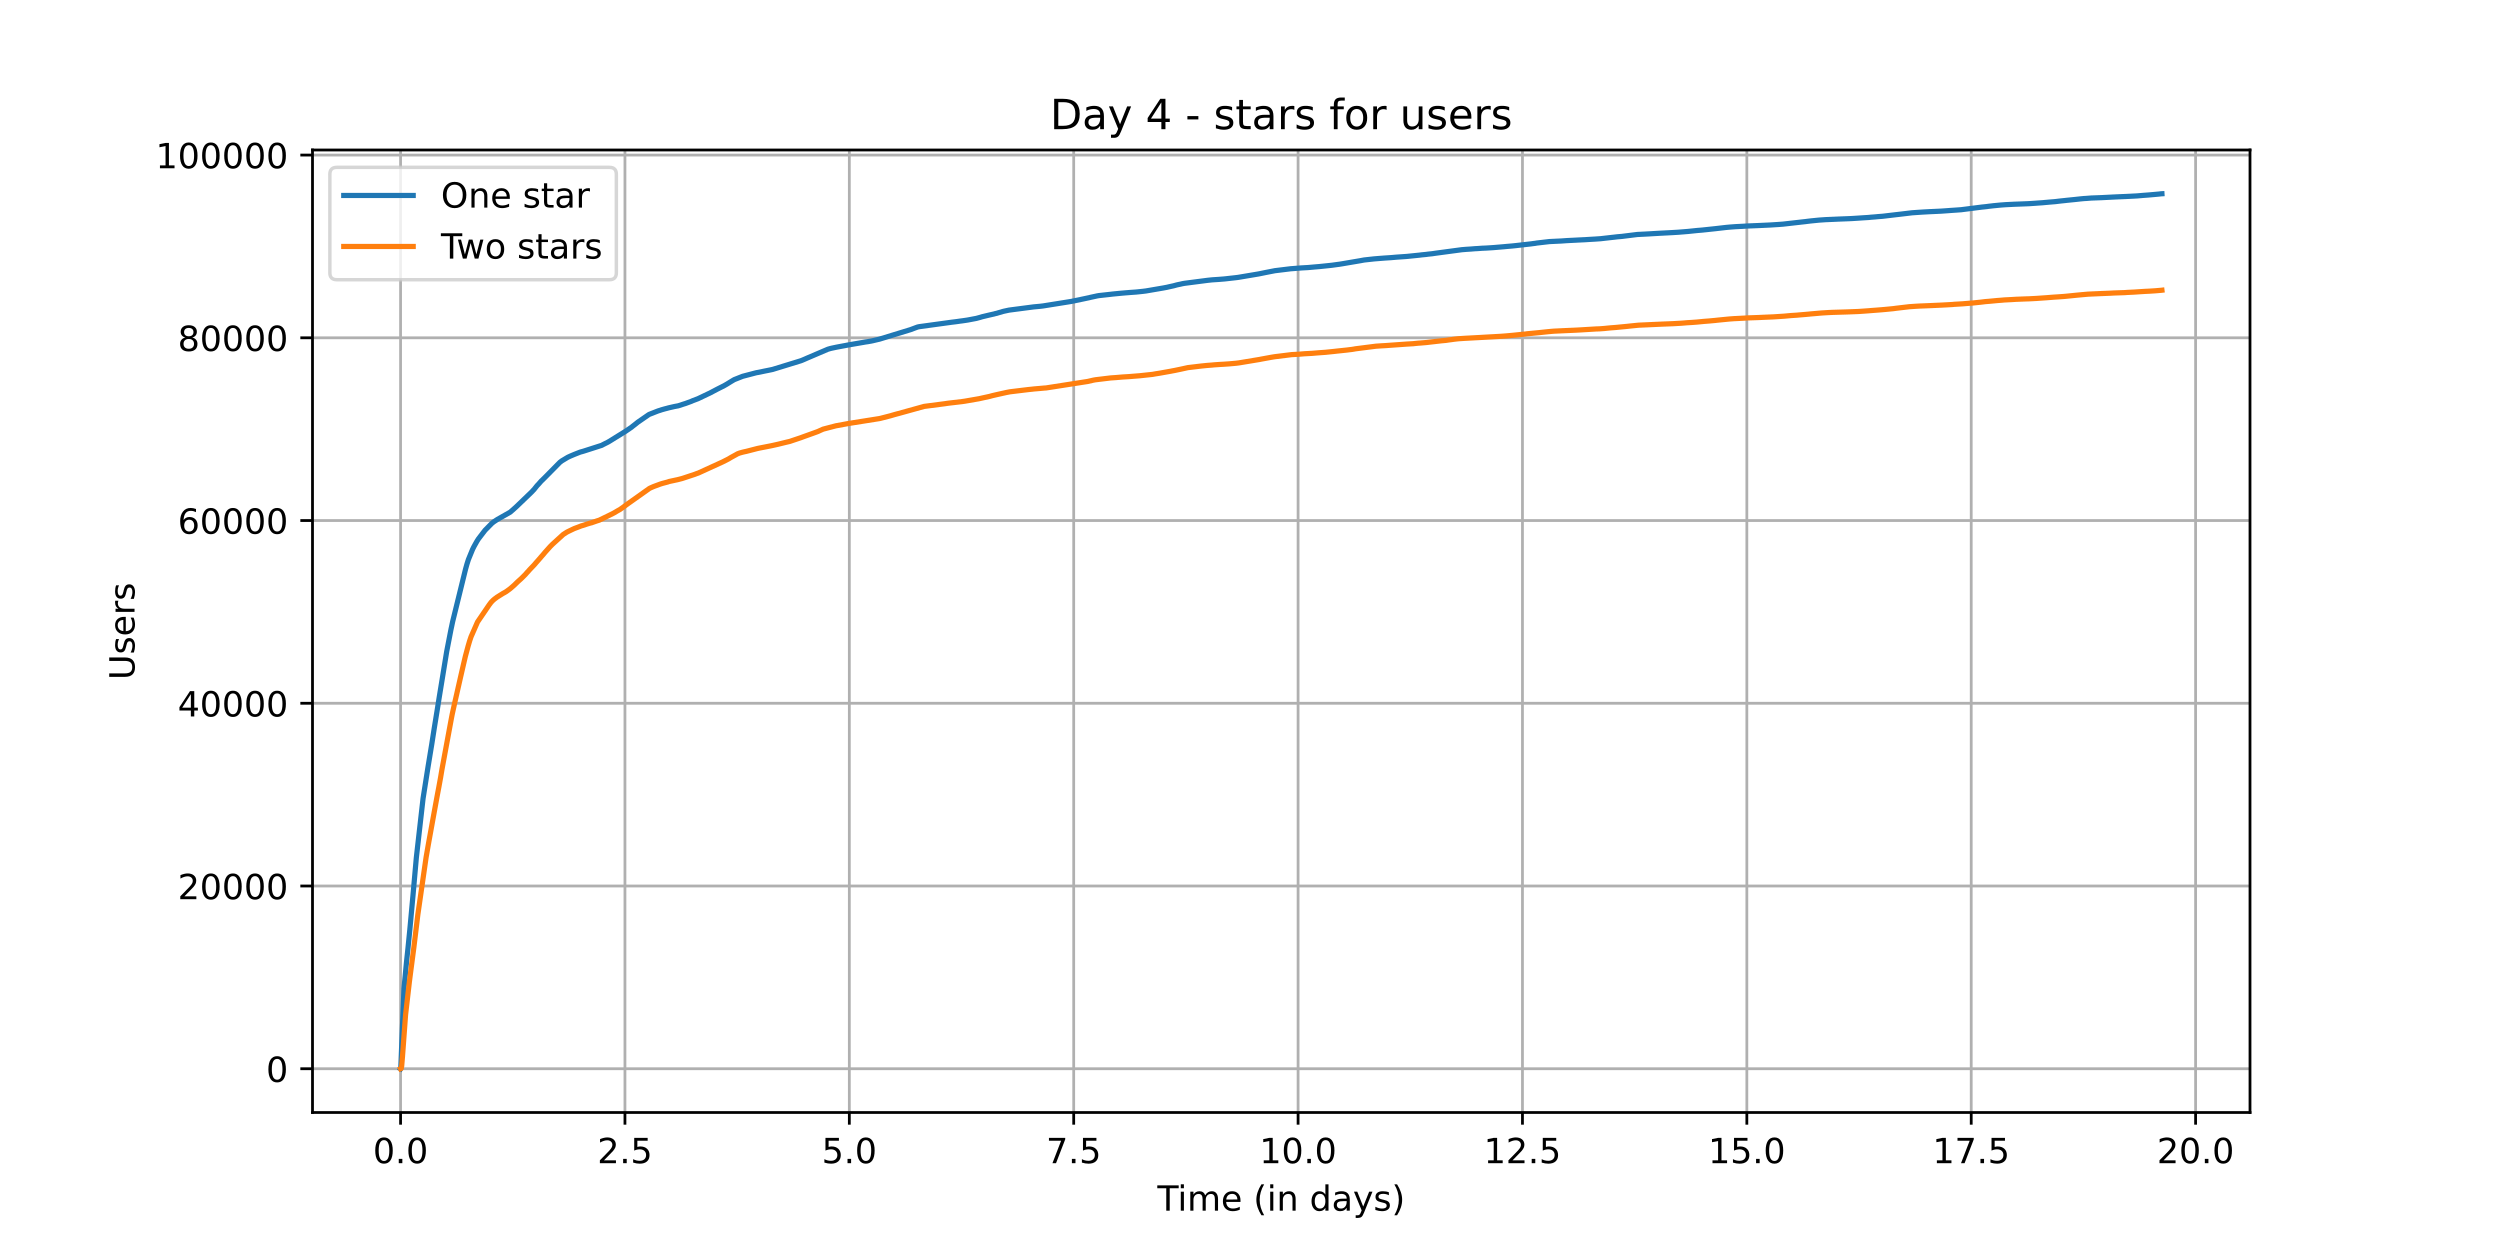 <?xml version="1.0" encoding="utf-8" standalone="no"?>
<!DOCTYPE svg PUBLIC "-//W3C//DTD SVG 1.1//EN"
  "http://www.w3.org/Graphics/SVG/1.1/DTD/svg11.dtd">
<!-- Created with matplotlib (https://matplotlib.org/) -->
<svg height="360pt" version="1.1" viewBox="0 0 720 360" width="720pt" xmlns="http://www.w3.org/2000/svg" xmlns:xlink="http://www.w3.org/1999/xlink">
 <defs>
  <style type="text/css">*{stroke-linecap:butt;stroke-linejoin:round;}</style>
 </defs>
 <g id="figure_1">
  <g id="patch_1">
   <path d="M 0 360 
L 720 360 
L 720 0 
L 0 0 
z
" style="fill:#ffffff;"/>
  </g>
  <g id="axes_1">
   <g id="patch_2">
    <path d="M 90 320.4 
L 648 320.4 
L 648 43.2 
L 90 43.2 
z
" style="fill:#ffffff;"/>
   </g>
   <g id="matplotlib.axis_1">
    <g id="xtick_1">
     <g id="line2d_1">
      <path clip-path="url(#p893723fead)" d="M 115.364 320.4 
L 115.364 43.2 
" style="fill:none;stroke:#b0b0b0;stroke-linecap:square;stroke-width:0.8;"/>
     </g>
     <g id="line2d_2">
      <defs>
       <path d="M 0 0 
L 0 3.5 
" id="m397d43818d" style="stroke:#000000;stroke-width:0.8;"/>
      </defs>
      <g>
       <use style="stroke:#000000;stroke-width:0.8;" x="115.364" xlink:href="#m397d43818d" y="320.4"/>
      </g>
     </g>
     <g id="text_1">
      <!-- 0.0 -->
      <g transform="translate(107.412 334.998)scale(0.1 -0.1)">
       <defs>
        <path d="M 31.781 66.406 
Q 24.172 66.406 20.328 58.906 
Q 16.5 51.422 16.5 36.375 
Q 16.5 21.391 20.328 13.891 
Q 24.172 6.391 31.781 6.391 
Q 39.453 6.391 43.281 13.891 
Q 47.125 21.391 47.125 36.375 
Q 47.125 51.422 43.281 58.906 
Q 39.453 66.406 31.781 66.406 
z
M 31.781 74.219 
Q 44.047 74.219 50.516 64.516 
Q 56.984 54.828 56.984 36.375 
Q 56.984 17.969 50.516 8.266 
Q 44.047 -1.422 31.781 -1.422 
Q 19.531 -1.422 13.062 8.266 
Q 6.594 17.969 6.594 36.375 
Q 6.594 54.828 13.062 64.516 
Q 19.531 74.219 31.781 74.219 
z
" id="DejaVuSans-48"/>
        <path d="M 10.688 12.406 
L 21 12.406 
L 21 0 
L 10.688 0 
z
" id="DejaVuSans-46"/>
       </defs>
       <use xlink:href="#DejaVuSans-48"/>
       <use x="63.623" xlink:href="#DejaVuSans-46"/>
       <use x="95.41" xlink:href="#DejaVuSans-48"/>
      </g>
     </g>
    </g>
    <g id="xtick_2">
     <g id="line2d_3">
      <path clip-path="url(#p893723fead)" d="M 179.985 320.4 
L 179.985 43.2 
" style="fill:none;stroke:#b0b0b0;stroke-linecap:square;stroke-width:0.8;"/>
     </g>
     <g id="line2d_4">
      <g>
       <use style="stroke:#000000;stroke-width:0.8;" x="179.985" xlink:href="#m397d43818d" y="320.4"/>
      </g>
     </g>
     <g id="text_2">
      <!-- 2.5 -->
      <g transform="translate(172.033 334.998)scale(0.1 -0.1)">
       <defs>
        <path d="M 19.188 8.297 
L 53.609 8.297 
L 53.609 0 
L 7.328 0 
L 7.328 8.297 
Q 12.938 14.109 22.625 23.891 
Q 32.328 33.688 34.812 36.531 
Q 39.547 41.844 41.422 45.531 
Q 43.312 49.219 43.312 52.781 
Q 43.312 58.594 39.234 62.25 
Q 35.156 65.922 28.609 65.922 
Q 23.969 65.922 18.812 64.312 
Q 13.672 62.703 7.812 59.422 
L 7.812 69.391 
Q 13.766 71.781 18.938 73 
Q 24.125 74.219 28.422 74.219 
Q 39.75 74.219 46.484 68.547 
Q 53.219 62.891 53.219 53.422 
Q 53.219 48.922 51.531 44.891 
Q 49.859 40.875 45.406 35.406 
Q 44.188 33.984 37.641 27.219 
Q 31.109 20.453 19.188 8.297 
z
" id="DejaVuSans-50"/>
        <path d="M 10.797 72.906 
L 49.516 72.906 
L 49.516 64.594 
L 19.828 64.594 
L 19.828 46.734 
Q 21.969 47.469 24.109 47.828 
Q 26.266 48.188 28.422 48.188 
Q 40.625 48.188 47.75 41.5 
Q 54.891 34.812 54.891 23.391 
Q 54.891 11.625 47.562 5.094 
Q 40.234 -1.422 26.906 -1.422 
Q 22.312 -1.422 17.547 -0.641 
Q 12.797 0.141 7.719 1.703 
L 7.719 11.625 
Q 12.109 9.234 16.797 8.062 
Q 21.484 6.891 26.703 6.891 
Q 35.156 6.891 40.078 11.328 
Q 45.016 15.766 45.016 23.391 
Q 45.016 31 40.078 35.438 
Q 35.156 39.891 26.703 39.891 
Q 22.75 39.891 18.812 39.016 
Q 14.891 38.141 10.797 36.281 
z
" id="DejaVuSans-53"/>
       </defs>
       <use xlink:href="#DejaVuSans-50"/>
       <use x="63.623" xlink:href="#DejaVuSans-46"/>
       <use x="95.41" xlink:href="#DejaVuSans-53"/>
      </g>
     </g>
    </g>
    <g id="xtick_3">
     <g id="line2d_5">
      <path clip-path="url(#p893723fead)" d="M 244.606 320.4 
L 244.606 43.2 
" style="fill:none;stroke:#b0b0b0;stroke-linecap:square;stroke-width:0.8;"/>
     </g>
     <g id="line2d_6">
      <g>
       <use style="stroke:#000000;stroke-width:0.8;" x="244.606" xlink:href="#m397d43818d" y="320.4"/>
      </g>
     </g>
     <g id="text_3">
      <!-- 5.0 -->
      <g transform="translate(236.654 334.998)scale(0.1 -0.1)">
       <use xlink:href="#DejaVuSans-53"/>
       <use x="63.623" xlink:href="#DejaVuSans-46"/>
       <use x="95.41" xlink:href="#DejaVuSans-48"/>
      </g>
     </g>
    </g>
    <g id="xtick_4">
     <g id="line2d_7">
      <path clip-path="url(#p893723fead)" d="M 309.227 320.4 
L 309.227 43.2 
" style="fill:none;stroke:#b0b0b0;stroke-linecap:square;stroke-width:0.8;"/>
     </g>
     <g id="line2d_8">
      <g>
       <use style="stroke:#000000;stroke-width:0.8;" x="309.227" xlink:href="#m397d43818d" y="320.4"/>
      </g>
     </g>
     <g id="text_4">
      <!-- 7.5 -->
      <g transform="translate(301.275 334.998)scale(0.1 -0.1)">
       <defs>
        <path d="M 8.203 72.906 
L 55.078 72.906 
L 55.078 68.703 
L 28.609 0 
L 18.312 0 
L 43.219 64.594 
L 8.203 64.594 
z
" id="DejaVuSans-55"/>
       </defs>
       <use xlink:href="#DejaVuSans-55"/>
       <use x="63.623" xlink:href="#DejaVuSans-46"/>
       <use x="95.41" xlink:href="#DejaVuSans-53"/>
      </g>
     </g>
    </g>
    <g id="xtick_5">
     <g id="line2d_9">
      <path clip-path="url(#p893723fead)" d="M 373.848 320.4 
L 373.848 43.2 
" style="fill:none;stroke:#b0b0b0;stroke-linecap:square;stroke-width:0.8;"/>
     </g>
     <g id="line2d_10">
      <g>
       <use style="stroke:#000000;stroke-width:0.8;" x="373.848" xlink:href="#m397d43818d" y="320.4"/>
      </g>
     </g>
     <g id="text_5">
      <!-- 10.0 -->
      <g transform="translate(362.715 334.998)scale(0.1 -0.1)">
       <defs>
        <path d="M 12.406 8.297 
L 28.516 8.297 
L 28.516 63.922 
L 10.984 60.406 
L 10.984 69.391 
L 28.422 72.906 
L 38.281 72.906 
L 38.281 8.297 
L 54.391 8.297 
L 54.391 0 
L 12.406 0 
z
" id="DejaVuSans-49"/>
       </defs>
       <use xlink:href="#DejaVuSans-49"/>
       <use x="63.623" xlink:href="#DejaVuSans-48"/>
       <use x="127.246" xlink:href="#DejaVuSans-46"/>
       <use x="159.033" xlink:href="#DejaVuSans-48"/>
      </g>
     </g>
    </g>
    <g id="xtick_6">
     <g id="line2d_11">
      <path clip-path="url(#p893723fead)" d="M 438.469 320.4 
L 438.469 43.2 
" style="fill:none;stroke:#b0b0b0;stroke-linecap:square;stroke-width:0.8;"/>
     </g>
     <g id="line2d_12">
      <g>
       <use style="stroke:#000000;stroke-width:0.8;" x="438.469" xlink:href="#m397d43818d" y="320.4"/>
      </g>
     </g>
     <g id="text_6">
      <!-- 12.5 -->
      <g transform="translate(427.336 334.998)scale(0.1 -0.1)">
       <use xlink:href="#DejaVuSans-49"/>
       <use x="63.623" xlink:href="#DejaVuSans-50"/>
       <use x="127.246" xlink:href="#DejaVuSans-46"/>
       <use x="159.033" xlink:href="#DejaVuSans-53"/>
      </g>
     </g>
    </g>
    <g id="xtick_7">
     <g id="line2d_13">
      <path clip-path="url(#p893723fead)" d="M 503.09 320.4 
L 503.09 43.2 
" style="fill:none;stroke:#b0b0b0;stroke-linecap:square;stroke-width:0.8;"/>
     </g>
     <g id="line2d_14">
      <g>
       <use style="stroke:#000000;stroke-width:0.8;" x="503.09" xlink:href="#m397d43818d" y="320.4"/>
      </g>
     </g>
     <g id="text_7">
      <!-- 15.0 -->
      <g transform="translate(491.957 334.998)scale(0.1 -0.1)">
       <use xlink:href="#DejaVuSans-49"/>
       <use x="63.623" xlink:href="#DejaVuSans-53"/>
       <use x="127.246" xlink:href="#DejaVuSans-46"/>
       <use x="159.033" xlink:href="#DejaVuSans-48"/>
      </g>
     </g>
    </g>
    <g id="xtick_8">
     <g id="line2d_15">
      <path clip-path="url(#p893723fead)" d="M 567.711 320.4 
L 567.711 43.2 
" style="fill:none;stroke:#b0b0b0;stroke-linecap:square;stroke-width:0.8;"/>
     </g>
     <g id="line2d_16">
      <g>
       <use style="stroke:#000000;stroke-width:0.8;" x="567.711" xlink:href="#m397d43818d" y="320.4"/>
      </g>
     </g>
     <g id="text_8">
      <!-- 17.5 -->
      <g transform="translate(556.578 334.998)scale(0.1 -0.1)">
       <use xlink:href="#DejaVuSans-49"/>
       <use x="63.623" xlink:href="#DejaVuSans-55"/>
       <use x="127.246" xlink:href="#DejaVuSans-46"/>
       <use x="159.033" xlink:href="#DejaVuSans-53"/>
      </g>
     </g>
    </g>
    <g id="xtick_9">
     <g id="line2d_17">
      <path clip-path="url(#p893723fead)" d="M 632.332 320.4 
L 632.332 43.2 
" style="fill:none;stroke:#b0b0b0;stroke-linecap:square;stroke-width:0.8;"/>
     </g>
     <g id="line2d_18">
      <g>
       <use style="stroke:#000000;stroke-width:0.8;" x="632.332" xlink:href="#m397d43818d" y="320.4"/>
      </g>
     </g>
     <g id="text_9">
      <!-- 20.0 -->
      <g transform="translate(621.199 334.998)scale(0.1 -0.1)">
       <use xlink:href="#DejaVuSans-50"/>
       <use x="63.623" xlink:href="#DejaVuSans-48"/>
       <use x="127.246" xlink:href="#DejaVuSans-46"/>
       <use x="159.033" xlink:href="#DejaVuSans-48"/>
      </g>
     </g>
    </g>
    <g id="text_10">
     <!-- Time (in days) -->
     <g transform="translate(333.327 348.677)scale(0.1 -0.1)">
      <defs>
       <path d="M -0.297 72.906 
L 61.375 72.906 
L 61.375 64.594 
L 35.5 64.594 
L 35.5 0 
L 25.594 0 
L 25.594 64.594 
L -0.297 64.594 
z
" id="DejaVuSans-84"/>
       <path d="M 9.422 54.688 
L 18.406 54.688 
L 18.406 0 
L 9.422 0 
z
M 9.422 75.984 
L 18.406 75.984 
L 18.406 64.594 
L 9.422 64.594 
z
" id="DejaVuSans-105"/>
       <path d="M 52 44.188 
Q 55.375 50.25 60.062 53.125 
Q 64.75 56 71.094 56 
Q 79.641 56 84.281 50.016 
Q 88.922 44.047 88.922 33.016 
L 88.922 0 
L 79.891 0 
L 79.891 32.719 
Q 79.891 40.578 77.094 44.375 
Q 74.312 48.188 68.609 48.188 
Q 61.625 48.188 57.562 43.547 
Q 53.516 38.922 53.516 30.906 
L 53.516 0 
L 44.484 0 
L 44.484 32.719 
Q 44.484 40.625 41.703 44.406 
Q 38.922 48.188 33.109 48.188 
Q 26.219 48.188 22.156 43.531 
Q 18.109 38.875 18.109 30.906 
L 18.109 0 
L 9.078 0 
L 9.078 54.688 
L 18.109 54.688 
L 18.109 46.188 
Q 21.188 51.219 25.484 53.609 
Q 29.781 56 35.688 56 
Q 41.656 56 45.828 52.969 
Q 50 49.953 52 44.188 
z
" id="DejaVuSans-109"/>
       <path d="M 56.203 29.594 
L 56.203 25.203 
L 14.891 25.203 
Q 15.484 15.922 20.484 11.062 
Q 25.484 6.203 34.422 6.203 
Q 39.594 6.203 44.453 7.469 
Q 49.312 8.734 54.109 11.281 
L 54.109 2.781 
Q 49.266 0.734 44.188 -0.344 
Q 39.109 -1.422 33.891 -1.422 
Q 20.797 -1.422 13.156 6.188 
Q 5.516 13.812 5.516 26.812 
Q 5.516 40.234 12.766 48.109 
Q 20.016 56 32.328 56 
Q 43.359 56 49.781 48.891 
Q 56.203 41.797 56.203 29.594 
z
M 47.219 32.234 
Q 47.125 39.594 43.094 43.984 
Q 39.062 48.391 32.422 48.391 
Q 24.906 48.391 20.391 44.141 
Q 15.875 39.891 15.188 32.172 
z
" id="DejaVuSans-101"/>
       <path id="DejaVuSans-32"/>
       <path d="M 31 75.875 
Q 24.469 64.656 21.281 53.656 
Q 18.109 42.672 18.109 31.391 
Q 18.109 20.125 21.312 9.062 
Q 24.516 -2 31 -13.188 
L 23.188 -13.188 
Q 15.875 -1.703 12.234 9.375 
Q 8.594 20.453 8.594 31.391 
Q 8.594 42.281 12.203 53.312 
Q 15.828 64.359 23.188 75.875 
z
" id="DejaVuSans-40"/>
       <path d="M 54.891 33.016 
L 54.891 0 
L 45.906 0 
L 45.906 32.719 
Q 45.906 40.484 42.875 44.328 
Q 39.844 48.188 33.797 48.188 
Q 26.516 48.188 22.312 43.547 
Q 18.109 38.922 18.109 30.906 
L 18.109 0 
L 9.078 0 
L 9.078 54.688 
L 18.109 54.688 
L 18.109 46.188 
Q 21.344 51.125 25.703 53.562 
Q 30.078 56 35.797 56 
Q 45.219 56 50.047 50.172 
Q 54.891 44.344 54.891 33.016 
z
" id="DejaVuSans-110"/>
       <path d="M 45.406 46.391 
L 45.406 75.984 
L 54.391 75.984 
L 54.391 0 
L 45.406 0 
L 45.406 8.203 
Q 42.578 3.328 38.25 0.953 
Q 33.938 -1.422 27.875 -1.422 
Q 17.969 -1.422 11.734 6.484 
Q 5.516 14.406 5.516 27.297 
Q 5.516 40.188 11.734 48.094 
Q 17.969 56 27.875 56 
Q 33.938 56 38.25 53.625 
Q 42.578 51.266 45.406 46.391 
z
M 14.797 27.297 
Q 14.797 17.391 18.875 11.75 
Q 22.953 6.109 30.078 6.109 
Q 37.203 6.109 41.297 11.75 
Q 45.406 17.391 45.406 27.297 
Q 45.406 37.203 41.297 42.844 
Q 37.203 48.484 30.078 48.484 
Q 22.953 48.484 18.875 42.844 
Q 14.797 37.203 14.797 27.297 
z
" id="DejaVuSans-100"/>
       <path d="M 34.281 27.484 
Q 23.391 27.484 19.188 25 
Q 14.984 22.516 14.984 16.5 
Q 14.984 11.719 18.141 8.906 
Q 21.297 6.109 26.703 6.109 
Q 34.188 6.109 38.703 11.406 
Q 43.219 16.703 43.219 25.484 
L 43.219 27.484 
z
M 52.203 31.203 
L 52.203 0 
L 43.219 0 
L 43.219 8.297 
Q 40.141 3.328 35.547 0.953 
Q 30.953 -1.422 24.312 -1.422 
Q 15.922 -1.422 10.953 3.297 
Q 6 8.016 6 15.922 
Q 6 25.141 12.172 29.828 
Q 18.359 34.516 30.609 34.516 
L 43.219 34.516 
L 43.219 35.406 
Q 43.219 41.609 39.141 45 
Q 35.062 48.391 27.688 48.391 
Q 23 48.391 18.547 47.266 
Q 14.109 46.141 10.016 43.891 
L 10.016 52.203 
Q 14.938 54.109 19.578 55.047 
Q 24.219 56 28.609 56 
Q 40.484 56 46.344 49.844 
Q 52.203 43.703 52.203 31.203 
z
" id="DejaVuSans-97"/>
       <path d="M 32.172 -5.078 
Q 28.375 -14.844 24.75 -17.812 
Q 21.141 -20.797 15.094 -20.797 
L 7.906 -20.797 
L 7.906 -13.281 
L 13.188 -13.281 
Q 16.891 -13.281 18.938 -11.516 
Q 21 -9.766 23.484 -3.219 
L 25.094 0.875 
L 2.984 54.688 
L 12.5 54.688 
L 29.594 11.922 
L 46.688 54.688 
L 56.203 54.688 
z
" id="DejaVuSans-121"/>
       <path d="M 44.281 53.078 
L 44.281 44.578 
Q 40.484 46.531 36.375 47.5 
Q 32.281 48.484 27.875 48.484 
Q 21.188 48.484 17.844 46.438 
Q 14.5 44.391 14.5 40.281 
Q 14.5 37.156 16.891 35.375 
Q 19.281 33.594 26.516 31.984 
L 29.594 31.297 
Q 39.156 29.25 43.188 25.516 
Q 47.219 21.781 47.219 15.094 
Q 47.219 7.469 41.188 3.016 
Q 35.156 -1.422 24.609 -1.422 
Q 20.219 -1.422 15.453 -0.562 
Q 10.688 0.297 5.422 2 
L 5.422 11.281 
Q 10.406 8.688 15.234 7.391 
Q 20.062 6.109 24.812 6.109 
Q 31.156 6.109 34.562 8.281 
Q 37.984 10.453 37.984 14.406 
Q 37.984 18.062 35.516 20.016 
Q 33.062 21.969 24.703 23.781 
L 21.578 24.516 
Q 13.234 26.266 9.516 29.906 
Q 5.812 33.547 5.812 39.891 
Q 5.812 47.609 11.281 51.797 
Q 16.75 56 26.812 56 
Q 31.781 56 36.172 55.266 
Q 40.578 54.547 44.281 53.078 
z
" id="DejaVuSans-115"/>
       <path d="M 8.016 75.875 
L 15.828 75.875 
Q 23.141 64.359 26.781 53.312 
Q 30.422 42.281 30.422 31.391 
Q 30.422 20.453 26.781 9.375 
Q 23.141 -1.703 15.828 -13.188 
L 8.016 -13.188 
Q 14.5 -2 17.703 9.062 
Q 20.906 20.125 20.906 31.391 
Q 20.906 42.672 17.703 53.656 
Q 14.5 64.656 8.016 75.875 
z
" id="DejaVuSans-41"/>
      </defs>
      <use xlink:href="#DejaVuSans-84"/>
      <use x="57.959" xlink:href="#DejaVuSans-105"/>
      <use x="85.742" xlink:href="#DejaVuSans-109"/>
      <use x="183.154" xlink:href="#DejaVuSans-101"/>
      <use x="244.678" xlink:href="#DejaVuSans-32"/>
      <use x="276.465" xlink:href="#DejaVuSans-40"/>
      <use x="315.479" xlink:href="#DejaVuSans-105"/>
      <use x="343.262" xlink:href="#DejaVuSans-110"/>
      <use x="406.641" xlink:href="#DejaVuSans-32"/>
      <use x="438.428" xlink:href="#DejaVuSans-100"/>
      <use x="501.904" xlink:href="#DejaVuSans-97"/>
      <use x="563.184" xlink:href="#DejaVuSans-121"/>
      <use x="622.363" xlink:href="#DejaVuSans-115"/>
      <use x="674.463" xlink:href="#DejaVuSans-41"/>
     </g>
    </g>
   </g>
   <g id="matplotlib.axis_2">
    <g id="ytick_1">
     <g id="line2d_19">
      <path clip-path="url(#p893723fead)" d="M 90 307.8 
L 648 307.8 
" style="fill:none;stroke:#b0b0b0;stroke-linecap:square;stroke-width:0.8;"/>
     </g>
     <g id="line2d_20">
      <defs>
       <path d="M 0 0 
L -3.5 0 
" id="m0250fe866b" style="stroke:#000000;stroke-width:0.8;"/>
      </defs>
      <g>
       <use style="stroke:#000000;stroke-width:0.8;" x="90" xlink:href="#m0250fe866b" y="307.8"/>
      </g>
     </g>
     <g id="text_11">
      <!-- 0 -->
      <g transform="translate(76.638 311.599)scale(0.1 -0.1)">
       <use xlink:href="#DejaVuSans-48"/>
      </g>
     </g>
    </g>
    <g id="ytick_2">
     <g id="line2d_21">
      <path clip-path="url(#p893723fead)" d="M 90 255.172 
L 648 255.172 
" style="fill:none;stroke:#b0b0b0;stroke-linecap:square;stroke-width:0.8;"/>
     </g>
     <g id="line2d_22">
      <g>
       <use style="stroke:#000000;stroke-width:0.8;" x="90" xlink:href="#m0250fe866b" y="255.172"/>
      </g>
     </g>
     <g id="text_12">
      <!-- 20000 -->
      <g transform="translate(51.188 258.971)scale(0.1 -0.1)">
       <use xlink:href="#DejaVuSans-50"/>
       <use x="63.623" xlink:href="#DejaVuSans-48"/>
       <use x="127.246" xlink:href="#DejaVuSans-48"/>
       <use x="190.869" xlink:href="#DejaVuSans-48"/>
       <use x="254.492" xlink:href="#DejaVuSans-48"/>
      </g>
     </g>
    </g>
    <g id="ytick_3">
     <g id="line2d_23">
      <path clip-path="url(#p893723fead)" d="M 90 202.543 
L 648 202.543 
" style="fill:none;stroke:#b0b0b0;stroke-linecap:square;stroke-width:0.8;"/>
     </g>
     <g id="line2d_24">
      <g>
       <use style="stroke:#000000;stroke-width:0.8;" x="90" xlink:href="#m0250fe866b" y="202.543"/>
      </g>
     </g>
     <g id="text_13">
      <!-- 40000 -->
      <g transform="translate(51.188 206.343)scale(0.1 -0.1)">
       <defs>
        <path d="M 37.797 64.312 
L 12.891 25.391 
L 37.797 25.391 
z
M 35.203 72.906 
L 47.609 72.906 
L 47.609 25.391 
L 58.016 25.391 
L 58.016 17.188 
L 47.609 17.188 
L 47.609 0 
L 37.797 0 
L 37.797 17.188 
L 4.891 17.188 
L 4.891 26.703 
z
" id="DejaVuSans-52"/>
       </defs>
       <use xlink:href="#DejaVuSans-52"/>
       <use x="63.623" xlink:href="#DejaVuSans-48"/>
       <use x="127.246" xlink:href="#DejaVuSans-48"/>
       <use x="190.869" xlink:href="#DejaVuSans-48"/>
       <use x="254.492" xlink:href="#DejaVuSans-48"/>
      </g>
     </g>
    </g>
    <g id="ytick_4">
     <g id="line2d_25">
      <path clip-path="url(#p893723fead)" d="M 90 149.915 
L 648 149.915 
" style="fill:none;stroke:#b0b0b0;stroke-linecap:square;stroke-width:0.8;"/>
     </g>
     <g id="line2d_26">
      <g>
       <use style="stroke:#000000;stroke-width:0.8;" x="90" xlink:href="#m0250fe866b" y="149.915"/>
      </g>
     </g>
     <g id="text_14">
      <!-- 60000 -->
      <g transform="translate(51.188 153.714)scale(0.1 -0.1)">
       <defs>
        <path d="M 33.016 40.375 
Q 26.375 40.375 22.484 35.828 
Q 18.609 31.297 18.609 23.391 
Q 18.609 15.531 22.484 10.953 
Q 26.375 6.391 33.016 6.391 
Q 39.656 6.391 43.531 10.953 
Q 47.406 15.531 47.406 23.391 
Q 47.406 31.297 43.531 35.828 
Q 39.656 40.375 33.016 40.375 
z
M 52.594 71.297 
L 52.594 62.312 
Q 48.875 64.062 45.094 64.984 
Q 41.312 65.922 37.594 65.922 
Q 27.828 65.922 22.672 59.328 
Q 17.531 52.734 16.797 39.406 
Q 19.672 43.656 24.016 45.922 
Q 28.375 48.188 33.594 48.188 
Q 44.578 48.188 50.953 41.516 
Q 57.328 34.859 57.328 23.391 
Q 57.328 12.156 50.688 5.359 
Q 44.047 -1.422 33.016 -1.422 
Q 20.359 -1.422 13.672 8.266 
Q 6.984 17.969 6.984 36.375 
Q 6.984 53.656 15.188 63.938 
Q 23.391 74.219 37.203 74.219 
Q 40.922 74.219 44.703 73.484 
Q 48.484 72.75 52.594 71.297 
z
" id="DejaVuSans-54"/>
       </defs>
       <use xlink:href="#DejaVuSans-54"/>
       <use x="63.623" xlink:href="#DejaVuSans-48"/>
       <use x="127.246" xlink:href="#DejaVuSans-48"/>
       <use x="190.869" xlink:href="#DejaVuSans-48"/>
       <use x="254.492" xlink:href="#DejaVuSans-48"/>
      </g>
     </g>
    </g>
    <g id="ytick_5">
     <g id="line2d_27">
      <path clip-path="url(#p893723fead)" d="M 90 97.287 
L 648 97.287 
" style="fill:none;stroke:#b0b0b0;stroke-linecap:square;stroke-width:0.8;"/>
     </g>
     <g id="line2d_28">
      <g>
       <use style="stroke:#000000;stroke-width:0.8;" x="90" xlink:href="#m0250fe866b" y="97.287"/>
      </g>
     </g>
     <g id="text_15">
      <!-- 80000 -->
      <g transform="translate(51.188 101.086)scale(0.1 -0.1)">
       <defs>
        <path d="M 31.781 34.625 
Q 24.75 34.625 20.719 30.859 
Q 16.703 27.094 16.703 20.516 
Q 16.703 13.922 20.719 10.156 
Q 24.75 6.391 31.781 6.391 
Q 38.812 6.391 42.859 10.172 
Q 46.922 13.969 46.922 20.516 
Q 46.922 27.094 42.891 30.859 
Q 38.875 34.625 31.781 34.625 
z
M 21.922 38.812 
Q 15.578 40.375 12.031 44.719 
Q 8.5 49.078 8.5 55.328 
Q 8.5 64.062 14.719 69.141 
Q 20.953 74.219 31.781 74.219 
Q 42.672 74.219 48.875 69.141 
Q 55.078 64.062 55.078 55.328 
Q 55.078 49.078 51.531 44.719 
Q 48 40.375 41.703 38.812 
Q 48.828 37.156 52.797 32.312 
Q 56.781 27.484 56.781 20.516 
Q 56.781 9.906 50.312 4.234 
Q 43.844 -1.422 31.781 -1.422 
Q 19.734 -1.422 13.25 4.234 
Q 6.781 9.906 6.781 20.516 
Q 6.781 27.484 10.781 32.312 
Q 14.797 37.156 21.922 38.812 
z
M 18.312 54.391 
Q 18.312 48.734 21.844 45.562 
Q 25.391 42.391 31.781 42.391 
Q 38.141 42.391 41.719 45.562 
Q 45.312 48.734 45.312 54.391 
Q 45.312 60.062 41.719 63.234 
Q 38.141 66.406 31.781 66.406 
Q 25.391 66.406 21.844 63.234 
Q 18.312 60.062 18.312 54.391 
z
" id="DejaVuSans-56"/>
       </defs>
       <use xlink:href="#DejaVuSans-56"/>
       <use x="63.623" xlink:href="#DejaVuSans-48"/>
       <use x="127.246" xlink:href="#DejaVuSans-48"/>
       <use x="190.869" xlink:href="#DejaVuSans-48"/>
       <use x="254.492" xlink:href="#DejaVuSans-48"/>
      </g>
     </g>
    </g>
    <g id="ytick_6">
     <g id="line2d_29">
      <path clip-path="url(#p893723fead)" d="M 90 44.659 
L 648 44.659 
" style="fill:none;stroke:#b0b0b0;stroke-linecap:square;stroke-width:0.8;"/>
     </g>
     <g id="line2d_30">
      <g>
       <use style="stroke:#000000;stroke-width:0.8;" x="90" xlink:href="#m0250fe866b" y="44.659"/>
      </g>
     </g>
     <g id="text_16">
      <!-- 100000 -->
      <g transform="translate(44.825 48.458)scale(0.1 -0.1)">
       <use xlink:href="#DejaVuSans-49"/>
       <use x="63.623" xlink:href="#DejaVuSans-48"/>
       <use x="127.246" xlink:href="#DejaVuSans-48"/>
       <use x="190.869" xlink:href="#DejaVuSans-48"/>
       <use x="254.492" xlink:href="#DejaVuSans-48"/>
       <use x="318.115" xlink:href="#DejaVuSans-48"/>
      </g>
     </g>
    </g>
    <g id="text_17">
     <!-- Users -->
     <g transform="translate(38.745 195.801)rotate(-90)scale(0.1 -0.1)">
      <defs>
       <path d="M 8.688 72.906 
L 18.609 72.906 
L 18.609 28.609 
Q 18.609 16.891 22.844 11.734 
Q 27.094 6.594 36.625 6.594 
Q 46.094 6.594 50.344 11.734 
Q 54.594 16.891 54.594 28.609 
L 54.594 72.906 
L 64.5 72.906 
L 64.5 27.391 
Q 64.5 13.141 57.438 5.859 
Q 50.391 -1.422 36.625 -1.422 
Q 22.797 -1.422 15.734 5.859 
Q 8.688 13.141 8.688 27.391 
z
" id="DejaVuSans-85"/>
       <path d="M 41.109 46.297 
Q 39.594 47.172 37.812 47.578 
Q 36.031 48 33.891 48 
Q 26.266 48 22.188 43.047 
Q 18.109 38.094 18.109 28.812 
L 18.109 0 
L 9.078 0 
L 9.078 54.688 
L 18.109 54.688 
L 18.109 46.188 
Q 20.953 51.172 25.484 53.578 
Q 30.031 56 36.531 56 
Q 37.453 56 38.578 55.875 
Q 39.703 55.766 41.062 55.516 
z
" id="DejaVuSans-114"/>
      </defs>
      <use xlink:href="#DejaVuSans-85"/>
      <use x="73.193" xlink:href="#DejaVuSans-115"/>
      <use x="125.293" xlink:href="#DejaVuSans-101"/>
      <use x="186.816" xlink:href="#DejaVuSans-114"/>
      <use x="227.93" xlink:href="#DejaVuSans-115"/>
     </g>
    </g>
   </g>
   <g id="line2d_31">
    <path clip-path="url(#p893723fead)" d="M 115.364 307.8 
L 115.416 307.708 
L 115.487 306.121 
L 116.342 284.762 
L 117.089 276.947 
L 117.498 273.094 
L 118.032 267.755 
L 118.949 257.782 
L 119.908 246.985 
L 121.843 229.947 
L 123.264 220.921 
L 124.348 214.316 
L 125.059 209.764 
L 125.946 204.299 
L 126.465 201.012 
L 128.653 187.615 
L 129.899 181.187 
L 130.041 180.542 
L 130.362 179.024 
L 134.081 163.901 
L 134.473 162.496 
L 134.9 161.149 
L 136.075 158.28 
L 136.199 158.017 
L 136.52 157.378 
L 137.178 156.199 
L 137.438 155.752 
L 137.794 155.196 
L 139.687 152.723 
L 141.622 150.755 
L 141.906 150.52 
L 142.191 150.294 
L 142.867 149.844 
L 143.134 149.668 
L 143.294 149.568 
L 146.927 147.507 
L 147.566 146.952 
L 148.206 146.384 
L 148.649 145.986 
L 152.965 141.842 
L 153.274 141.531 
L 153.622 141.142 
L 153.782 141.005 
L 153.897 140.847 
L 154.493 140.1 
L 154.679 139.868 
L 155.097 139.432 
L 155.541 138.926 
L 155.907 138.505 
L 156.162 138.292 
L 156.446 137.995 
L 156.677 137.776 
L 161.259 133.135 
L 161.419 133.029 
L 161.727 132.774 
L 163.515 131.698 
L 164.296 131.337 
L 165.416 130.866 
L 166.921 130.272 
L 167.212 130.169 
L 167.585 130.072 
L 167.958 129.966 
L 168.278 129.866 
L 173.318 128.248 
L 173.656 128.056 
L 175.008 127.377 
L 175.435 127.135 
L 180.362 124.083 
L 180.629 123.888 
L 181.892 123.03 
L 182.195 122.769 
L 182.959 122.185 
L 183.689 121.593 
L 183.849 121.485 
L 186.837 119.422 
L 187.051 119.314 
L 189.541 118.338 
L 190.2 118.138 
L 190.431 118.049 
L 191.142 117.846 
L 191.516 117.741 
L 192.156 117.578 
L 192.53 117.47 
L 194.237 117.08 
L 194.807 116.972 
L 195.251 116.894 
L 195.963 116.68 
L 196.479 116.501 
L 197.066 116.309 
L 197.35 116.228 
L 197.653 116.117 
L 199.129 115.573 
L 199.342 115.47 
L 199.609 115.362 
L 201.032 114.823 
L 204.04 113.386 
L 204.36 113.244 
L 206.513 112.11 
L 208.559 111.073 
L 209.36 110.612 
L 209.716 110.391 
L 210.232 110.07 
L 210.463 109.928 
L 211.228 109.47 
L 211.495 109.32 
L 213.88 108.376 
L 217.474 107.434 
L 217.901 107.326 
L 218.309 107.263 
L 218.861 107.155 
L 220.284 106.852 
L 220.836 106.744 
L 222.012 106.505 
L 222.53 106.394 
L 230.611 103.91 
L 230.967 103.776 
L 231.785 103.426 
L 232.034 103.318 
L 232.39 103.158 
L 238.423 100.579 
L 238.814 100.468 
L 239.098 100.384 
L 239.561 100.274 
L 240.967 99.976 
L 243.761 99.455 
L 244.099 99.384 
L 248.724 98.587 
L 249.186 98.503 
L 249.933 98.395 
L 250.894 98.226 
L 251.392 98.121 
L 251.997 97.976 
L 253.313 97.668 
L 262.212 94.945 
L 263.778 94.363 
L 264.276 94.179 
L 264.774 94.077 
L 274.137 92.792 
L 275.032 92.685 
L 275.728 92.592 
L 276.458 92.485 
L 277.116 92.403 
L 277.881 92.292 
L 278.682 92.171 
L 281.193 91.698 
L 281.425 91.632 
L 282.35 91.382 
L 282.812 91.235 
L 284.948 90.724 
L 286.319 90.416 
L 286.603 90.329 
L 287.084 90.224 
L 287.547 90.077 
L 288.402 89.843 
L 288.722 89.732 
L 289.149 89.624 
L 290.609 89.311 
L 297.711 88.382 
L 298.92 88.272 
L 299.454 88.224 
L 300.379 88.114 
L 308.655 86.79 
L 308.922 86.724 
L 311.057 86.298 
L 311.394 86.217 
L 311.928 86.106 
L 313.263 85.822 
L 313.761 85.717 
L 314.046 85.638 
L 315.63 85.298 
L 315.843 85.246 
L 316.448 85.135 
L 319.563 84.79 
L 320.506 84.68 
L 322.765 84.459 
L 324.045 84.348 
L 325.646 84.219 
L 327.123 84.114 
L 327.481 84.08 
L 328.548 83.969 
L 329.153 83.904 
L 330.042 83.793 
L 335.023 82.94 
L 336.108 82.733 
L 336.571 82.622 
L 338.012 82.306 
L 338.883 82.067 
L 339.417 81.946 
L 339.951 81.84 
L 340.52 81.706 
L 341.125 81.596 
L 347.777 80.733 
L 348.775 80.627 
L 349.131 80.591 
L 350.821 80.48 
L 351.319 80.443 
L 352.671 80.333 
L 355.642 80.001 
L 356.549 79.891 
L 362.402 78.906 
L 362.883 78.814 
L 364.092 78.567 
L 364.626 78.456 
L 366.903 78.014 
L 367.117 77.967 
L 371.689 77.407 
L 373.111 77.296 
L 374.766 77.164 
L 376.741 77.054 
L 378.608 76.886 
L 379.943 76.775 
L 382.522 76.507 
L 383.556 76.396 
L 384.25 76.301 
L 385.051 76.191 
L 385.744 76.099 
L 386.439 75.988 
L 386.723 75.941 
L 391.812 75.075 
L 392.275 74.986 
L 392.879 74.875 
L 395.762 74.557 
L 397.15 74.446 
L 398.716 74.323 
L 400.37 74.215 
L 400.904 74.173 
L 402.169 74.062 
L 403.559 73.965 
L 405.142 73.854 
L 405.481 73.82 
L 407.811 73.583 
L 408.878 73.473 
L 409.536 73.388 
L 410.675 73.28 
L 411.369 73.186 
L 412.436 73.078 
L 412.721 73.036 
L 413.468 72.925 
L 420.977 71.917 
L 422.312 71.807 
L 423.611 71.725 
L 424.909 71.617 
L 425.354 71.602 
L 426.884 71.491 
L 427.933 71.449 
L 429.677 71.338 
L 430.193 71.302 
L 431.882 71.16 
L 433.181 71.049 
L 433.75 70.994 
L 435.513 70.841 
L 436.58 70.731 
L 440.014 70.339 
L 440.975 70.233 
L 441.367 70.173 
L 442.203 70.07 
L 442.524 70.004 
L 446.225 69.573 
L 448.521 69.462 
L 449.641 69.41 
L 451.207 69.299 
L 451.669 69.273 
L 453.858 69.165 
L 454.357 69.136 
L 456.617 69.025 
L 457.115 68.991 
L 458.93 68.883 
L 459.392 68.857 
L 460.975 68.747 
L 464.142 68.386 
L 465.138 68.276 
L 465.779 68.199 
L 467.06 68.089 
L 471.545 67.531 
L 473.787 67.42 
L 474.979 67.355 
L 476.828 67.244 
L 478.091 67.17 
L 480.244 67.06 
L 481.418 66.997 
L 483.303 66.886 
L 484.887 66.76 
L 486.221 66.649 
L 488.818 66.378 
L 490.17 66.268 
L 492.768 65.991 
L 493.818 65.881 
L 497.076 65.507 
L 498.25 65.397 
L 499.78 65.284 
L 501.915 65.173 
L 503.232 65.089 
L 505.954 64.978 
L 506.398 64.96 
L 508.782 64.849 
L 509.885 64.797 
L 511.557 64.689 
L 512.038 64.66 
L 513.532 64.549 
L 513.887 64.507 
L 517.268 64.123 
L 518.229 64.015 
L 518.851 63.942 
L 519.865 63.831 
L 520.523 63.747 
L 521.448 63.636 
L 523.885 63.389 
L 525.433 63.284 
L 525.682 63.263 
L 528.279 63.152 
L 529.382 63.1 
L 532.264 62.989 
L 533.349 62.939 
L 535.092 62.829 
L 536.462 62.736 
L 538.188 62.629 
L 538.775 62.565 
L 540.163 62.457 
L 540.749 62.397 
L 542.19 62.286 
L 545.891 61.847 
L 546.87 61.736 
L 550.676 61.281 
L 552.26 61.171 
L 553.647 61.079 
L 555.604 60.968 
L 556.689 60.921 
L 559.055 60.81 
L 560.462 60.71 
L 561.938 60.6 
L 563.29 60.51 
L 564.802 60.4 
L 569.961 59.742 
L 570.815 59.634 
L 571.385 59.579 
L 572.381 59.468 
L 572.613 59.426 
L 573.591 59.316 
L 573.965 59.268 
L 576.1 59.06 
L 577.542 58.952 
L 578.004 58.926 
L 580.264 58.816 
L 581.242 58.781 
L 584.052 58.671 
L 584.533 58.645 
L 586.187 58.534 
L 586.721 58.492 
L 588.34 58.381 
L 588.677 58.345 
L 589.869 58.239 
L 590.207 58.208 
L 591.559 58.097 
L 592.128 58.042 
L 593 57.934 
L 593.605 57.868 
L 594.637 57.76 
L 595.26 57.689 
L 597.555 57.458 
L 598.534 57.35 
L 599.139 57.284 
L 600.26 57.176 
L 600.705 57.158 
L 602.271 57.034 
L 605.189 56.924 
L 606.327 56.866 
L 608.515 56.755 
L 609.653 56.7 
L 612.268 56.589 
L 613.389 56.534 
L 615.467 56.424 
L 617.282 56.268 
L 618.776 56.158 
L 620.59 55.997 
L 621.764 55.889 
L 622.405 55.813 
L 622.636 55.8 
L 622.636 55.8 
" style="fill:none;stroke:#1f77b4;stroke-linecap:square;stroke-width:1.5;"/>
   </g>
   <g id="line2d_32">
    <path clip-path="url(#p893723fead)" d="M 115.364 307.8 
L 115.541 307.721 
L 115.683 307.034 
L 115.912 304.319 
L 116.804 292.246 
L 117.925 282.565 
L 118.328 279.449 
L 118.779 276.013 
L 119.171 273.013 
L 120.345 263.358 
L 122.713 246.935 
L 123.371 243.167 
L 123.886 240.315 
L 124.348 237.765 
L 125.148 233.363 
L 125.999 228.729 
L 126.394 226.652 
L 126.887 223.942 
L 127.284 221.584 
L 129.959 207.125 
L 130.237 205.693 
L 130.918 202.599 
L 132.713 194.689 
L 133.548 191.065 
L 134.028 189.013 
L 134.811 186.1 
L 135.256 184.587 
L 135.648 183.416 
L 137.527 179.132 
L 140.884 174.195 
L 141.337 173.593 
L 141.546 173.34 
L 141.657 173.237 
L 141.942 172.935 
L 142.493 172.458 
L 142.689 172.33 
L 143.109 172.003 
L 144.796 170.945 
L 144.984 170.838 
L 145.269 170.688 
L 145.802 170.367 
L 146.554 169.822 
L 146.887 169.572 
L 147.318 169.209 
L 148.135 168.49 
L 149.04 167.601 
L 149.04 167.601 
L 149.432 167.248 
L 149.645 167.056 
L 150.072 166.675 
L 150.481 166.272 
L 151.3 165.454 
L 151.869 164.796 
L 152.077 164.598 
L 152.344 164.28 
L 152.628 163.967 
L 153.871 162.667 
L 154.35 162.096 
L 155.043 161.317 
L 156.102 160.088 
L 156.565 159.559 
L 156.926 159.117 
L 158.453 157.412 
L 158.844 157.02 
L 159.092 156.767 
L 162.2 153.936 
L 162.367 153.828 
L 163.142 153.328 
L 163.337 153.215 
L 163.977 152.899 
L 165.16 152.331 
L 165.398 152.22 
L 166.464 151.823 
L 166.761 151.712 
L 167.425 151.447 
L 167.834 151.336 
L 168.508 151.126 
L 168.881 150.984 
L 169.752 150.718 
L 170.16 150.607 
L 170.401 150.555 
L 170.686 150.449 
L 171.913 150.02 
L 172.589 149.81 
L 175.204 148.539 
L 176.431 147.931 
L 176.894 147.684 
L 177.41 147.376 
L 177.801 147.144 
L 178.53 146.739 
L 179.598 145.992 
L 179.936 145.723 
L 180.754 145.129 
L 180.932 144.997 
L 181.287 144.75 
L 186.997 140.695 
L 187.282 140.545 
L 188.136 140.168 
L 188.42 140.058 
L 190.11 139.432 
L 190.751 139.229 
L 191.409 139.053 
L 192.316 138.813 
L 192.672 138.679 
L 194.042 138.384 
L 194.54 138.274 
L 195.02 138.176 
L 195.465 138.066 
L 196.443 137.811 
L 196.906 137.663 
L 200.161 136.584 
L 200.57 136.421 
L 201.121 136.232 
L 208.114 133.037 
L 209.645 132.261 
L 209.894 132.127 
L 210.267 131.898 
L 210.641 131.677 
L 210.962 131.503 
L 212.065 130.898 
L 212.403 130.703 
L 213.008 130.472 
L 213.862 130.235 
L 214.413 130.103 
L 214.929 129.995 
L 218.167 129.161 
L 218.683 129.053 
L 219.163 128.959 
L 219.733 128.848 
L 221.994 128.403 
L 222.513 128.293 
L 224.027 127.956 
L 226.429 127.367 
L 226.91 127.256 
L 227.479 127.122 
L 228.048 126.927 
L 230.682 126.043 
L 231.287 125.814 
L 231.785 125.635 
L 232.123 125.514 
L 234.009 124.838 
L 235.576 124.269 
L 236.234 123.959 
L 237.07 123.593 
L 240.736 122.633 
L 243.992 122.035 
L 244.437 121.954 
L 253.278 120.549 
L 253.616 120.475 
L 256.429 119.751 
L 257.14 119.541 
L 257.549 119.422 
L 258.404 119.188 
L 258.777 119.093 
L 266.162 117.044 
L 272.069 116.275 
L 272.8 116.165 
L 273.192 116.112 
L 277.081 115.654 
L 277.846 115.544 
L 281.994 114.825 
L 283.471 114.499 
L 285.019 114.16 
L 285.749 113.957 
L 287.084 113.649 
L 288.687 113.291 
L 289.185 113.183 
L 289.755 113.052 
L 290.859 112.839 
L 291.767 112.728 
L 296.162 112.194 
L 297.23 112.086 
L 297.871 112.012 
L 299.596 111.865 
L 300.788 111.757 
L 301.268 111.728 
L 313.227 109.865 
L 314.9 109.481 
L 315.523 109.37 
L 319.847 108.847 
L 321.448 108.736 
L 323.28 108.578 
L 325.113 108.468 
L 326.803 108.331 
L 328.21 108.22 
L 330.878 107.934 
L 331.91 107.823 
L 332.853 107.655 
L 333.564 107.547 
L 333.991 107.476 
L 337.3 106.886 
L 337.638 106.813 
L 338.261 106.702 
L 340.022 106.334 
L 340.538 106.223 
L 342.103 105.878 
L 345.945 105.418 
L 346.995 105.31 
L 347.582 105.25 
L 349.042 105.139 
L 349.629 105.078 
L 351.212 104.968 
L 352.44 104.9 
L 354.023 104.789 
L 355.944 104.618 
L 356.798 104.513 
L 357.225 104.442 
L 362.829 103.51 
L 363.096 103.452 
L 366.192 102.887 
L 367.081 102.739 
L 371.991 102.131 
L 374.001 102.021 
L 375.727 101.879 
L 377.79 101.768 
L 378.306 101.726 
L 379.623 101.616 
L 380.121 101.579 
L 381.686 101.468 
L 384.215 101.208 
L 385.193 101.097 
L 387.879 100.816 
L 388.733 100.705 
L 389.356 100.634 
L 390.015 100.526 
L 390.335 100.463 
L 396.26 99.705 
L 397.897 99.595 
L 399.107 99.526 
L 400.637 99.416 
L 402.115 99.31 
L 403.683 99.2 
L 405.178 99.092 
L 407.028 98.984 
L 407.402 98.939 
L 408.523 98.829 
L 409.003 98.8 
L 410.835 98.642 
L 411.778 98.532 
L 415.229 98.137 
L 416.422 98.029 
L 417.205 97.911 
L 418.041 97.803 
L 418.771 97.7 
L 419.714 97.592 
L 420.07 97.553 
L 421.778 97.442 
L 422.988 97.376 
L 424.998 97.266 
L 426.172 97.203 
L 428.076 97.092 
L 429.268 97.026 
L 431.242 96.916 
L 432.487 96.842 
L 433.911 96.732 
L 434.462 96.682 
L 435.69 96.571 
L 438.252 96.305 
L 439.355 96.197 
L 439.765 96.134 
L 441.954 95.924 
L 443.111 95.813 
L 445.851 95.524 
L 447.061 95.413 
L 447.577 95.374 
L 449.89 95.263 
L 450.993 95.211 
L 453.555 95.1 
L 454.713 95.04 
L 456.563 94.929 
L 457.826 94.853 
L 459.641 94.742 
L 460.62 94.708 
L 462.114 94.598 
L 462.701 94.534 
L 463.84 94.424 
L 465.387 94.305 
L 466.508 94.195 
L 468.537 94.003 
L 469.516 93.892 
L 471.901 93.653 
L 474.392 93.542 
L 475.494 93.49 
L 477.931 93.379 
L 479.016 93.332 
L 481.756 93.224 
L 482.218 93.2 
L 484.122 93.09 
L 484.62 93.053 
L 485.954 92.942 
L 487.182 92.871 
L 488.676 92.761 
L 490.793 92.556 
L 492.252 92.445 
L 492.804 92.392 
L 493.996 92.282 
L 494.619 92.211 
L 495.723 92.1 
L 498.019 91.874 
L 499.496 91.766 
L 499.94 91.748 
L 502.093 91.637 
L 503.409 91.556 
L 506.576 91.445 
L 507.697 91.39 
L 510.312 91.279 
L 510.775 91.258 
L 512.127 91.171 
L 513.816 91.061 
L 515.827 90.877 
L 517.517 90.769 
L 518.104 90.711 
L 519.848 90.566 
L 521.022 90.461 
L 521.288 90.429 
L 523.121 90.272 
L 524.366 90.161 
L 524.864 90.124 
L 526.679 90.014 
L 527.764 89.964 
L 531.446 89.853 
L 532.424 89.819 
L 535.27 89.708 
L 536.676 89.611 
L 538.188 89.501 
L 538.721 89.453 
L 540.198 89.343 
L 541.817 89.216 
L 543.062 89.106 
L 545.304 88.887 
L 546.105 88.777 
L 549.911 88.33 
L 551.548 88.219 
L 552.793 88.145 
L 555.533 88.035 
L 556.636 87.985 
L 559.108 87.874 
L 560.3 87.811 
L 562.258 87.701 
L 562.828 87.643 
L 564.731 87.532 
L 565.229 87.501 
L 566.883 87.364 
L 568.235 87.256 
L 568.822 87.195 
L 569.836 87.088 
L 570.423 87.03 
L 571.296 86.924 
L 571.669 86.874 
L 573.004 86.764 
L 575.175 86.556 
L 576.616 86.445 
L 577.204 86.388 
L 579.356 86.277 
L 580.637 86.198 
L 583.43 86.088 
L 584.391 86.059 
L 586.49 85.948 
L 587.948 85.845 
L 589.549 85.735 
L 590.083 85.69 
L 591.488 85.58 
L 592.822 85.496 
L 594.334 85.385 
L 594.868 85.34 
L 595.971 85.23 
L 598.285 84.996 
L 599.477 84.885 
L 601.346 84.717 
L 603.819 84.606 
L 604.904 84.556 
L 607.643 84.446 
L 608.835 84.38 
L 611.984 84.272 
L 612.517 84.227 
L 614.72 84.117 
L 616.143 84.019 
L 617.922 83.909 
L 618.989 83.861 
L 620.679 83.751 
L 622.37 83.609 
L 622.636 83.577 
L 622.636 83.577 
" style="fill:none;stroke:#ff7f0e;stroke-linecap:square;stroke-width:1.5;"/>
   </g>
   <g id="patch_3">
    <path d="M 90 320.4 
L 90 43.2 
" style="fill:none;stroke:#000000;stroke-linecap:square;stroke-linejoin:miter;stroke-width:0.8;"/>
   </g>
   <g id="patch_4">
    <path d="M 648 320.4 
L 648 43.2 
" style="fill:none;stroke:#000000;stroke-linecap:square;stroke-linejoin:miter;stroke-width:0.8;"/>
   </g>
   <g id="patch_5">
    <path d="M 90 320.4 
L 648 320.4 
" style="fill:none;stroke:#000000;stroke-linecap:square;stroke-linejoin:miter;stroke-width:0.8;"/>
   </g>
   <g id="patch_6">
    <path d="M 90 43.2 
L 648 43.2 
" style="fill:none;stroke:#000000;stroke-linecap:square;stroke-linejoin:miter;stroke-width:0.8;"/>
   </g>
   <g id="text_18">
    <!-- Day 4 - stars for users -->
    <g transform="translate(302.426 37.2)scale(0.12 -0.12)">
     <defs>
      <path d="M 19.672 64.797 
L 19.672 8.109 
L 31.594 8.109 
Q 46.688 8.109 53.688 14.938 
Q 60.688 21.781 60.688 36.531 
Q 60.688 51.172 53.688 57.984 
Q 46.688 64.797 31.594 64.797 
z
M 9.812 72.906 
L 30.078 72.906 
Q 51.266 72.906 61.172 64.094 
Q 71.094 55.281 71.094 36.531 
Q 71.094 17.672 61.125 8.828 
Q 51.172 0 30.078 0 
L 9.812 0 
z
" id="DejaVuSans-68"/>
      <path d="M 4.891 31.391 
L 31.203 31.391 
L 31.203 23.391 
L 4.891 23.391 
z
" id="DejaVuSans-45"/>
      <path d="M 18.312 70.219 
L 18.312 54.688 
L 36.812 54.688 
L 36.812 47.703 
L 18.312 47.703 
L 18.312 18.016 
Q 18.312 11.328 20.141 9.422 
Q 21.969 7.516 27.594 7.516 
L 36.812 7.516 
L 36.812 0 
L 27.594 0 
Q 17.188 0 13.234 3.875 
Q 9.281 7.766 9.281 18.016 
L 9.281 47.703 
L 2.688 47.703 
L 2.688 54.688 
L 9.281 54.688 
L 9.281 70.219 
z
" id="DejaVuSans-116"/>
      <path d="M 37.109 75.984 
L 37.109 68.5 
L 28.516 68.5 
Q 23.688 68.5 21.797 66.547 
Q 19.922 64.594 19.922 59.516 
L 19.922 54.688 
L 34.719 54.688 
L 34.719 47.703 
L 19.922 47.703 
L 19.922 0 
L 10.891 0 
L 10.891 47.703 
L 2.297 47.703 
L 2.297 54.688 
L 10.891 54.688 
L 10.891 58.5 
Q 10.891 67.625 15.141 71.797 
Q 19.391 75.984 28.609 75.984 
z
" id="DejaVuSans-102"/>
      <path d="M 30.609 48.391 
Q 23.391 48.391 19.188 42.75 
Q 14.984 37.109 14.984 27.297 
Q 14.984 17.484 19.156 11.844 
Q 23.344 6.203 30.609 6.203 
Q 37.797 6.203 41.984 11.859 
Q 46.188 17.531 46.188 27.297 
Q 46.188 37.016 41.984 42.703 
Q 37.797 48.391 30.609 48.391 
z
M 30.609 56 
Q 42.328 56 49.016 48.375 
Q 55.719 40.766 55.719 27.297 
Q 55.719 13.875 49.016 6.219 
Q 42.328 -1.422 30.609 -1.422 
Q 18.844 -1.422 12.172 6.219 
Q 5.516 13.875 5.516 27.297 
Q 5.516 40.766 12.172 48.375 
Q 18.844 56 30.609 56 
z
" id="DejaVuSans-111"/>
      <path d="M 8.5 21.578 
L 8.5 54.688 
L 17.484 54.688 
L 17.484 21.922 
Q 17.484 14.156 20.5 10.266 
Q 23.531 6.391 29.594 6.391 
Q 36.859 6.391 41.078 11.031 
Q 45.312 15.672 45.312 23.688 
L 45.312 54.688 
L 54.297 54.688 
L 54.297 0 
L 45.312 0 
L 45.312 8.406 
Q 42.047 3.422 37.719 1 
Q 33.406 -1.422 27.688 -1.422 
Q 18.266 -1.422 13.375 4.438 
Q 8.5 10.297 8.5 21.578 
z
M 31.109 56 
z
" id="DejaVuSans-117"/>
     </defs>
     <use xlink:href="#DejaVuSans-68"/>
     <use x="77.002" xlink:href="#DejaVuSans-97"/>
     <use x="138.281" xlink:href="#DejaVuSans-121"/>
     <use x="197.461" xlink:href="#DejaVuSans-32"/>
     <use x="229.248" xlink:href="#DejaVuSans-52"/>
     <use x="292.871" xlink:href="#DejaVuSans-32"/>
     <use x="324.658" xlink:href="#DejaVuSans-45"/>
     <use x="360.742" xlink:href="#DejaVuSans-32"/>
     <use x="392.529" xlink:href="#DejaVuSans-115"/>
     <use x="444.629" xlink:href="#DejaVuSans-116"/>
     <use x="483.838" xlink:href="#DejaVuSans-97"/>
     <use x="545.117" xlink:href="#DejaVuSans-114"/>
     <use x="586.23" xlink:href="#DejaVuSans-115"/>
     <use x="638.33" xlink:href="#DejaVuSans-32"/>
     <use x="670.117" xlink:href="#DejaVuSans-102"/>
     <use x="705.322" xlink:href="#DejaVuSans-111"/>
     <use x="766.504" xlink:href="#DejaVuSans-114"/>
     <use x="807.617" xlink:href="#DejaVuSans-32"/>
     <use x="839.404" xlink:href="#DejaVuSans-117"/>
     <use x="902.783" xlink:href="#DejaVuSans-115"/>
     <use x="954.883" xlink:href="#DejaVuSans-101"/>
     <use x="1016.406" xlink:href="#DejaVuSans-114"/>
     <use x="1057.52" xlink:href="#DejaVuSans-115"/>
    </g>
   </g>
   <g id="legend_1">
    <g id="patch_7">
     <path d="M 97 80.556 
L 175.511 80.556 
Q 177.511 80.556 177.511 78.556 
L 177.511 50.2 
Q 177.511 48.2 175.511 48.2 
L 97 48.2 
Q 95 48.2 95 50.2 
L 95 78.556 
Q 95 80.556 97 80.556 
z
" style="fill:#ffffff;opacity:0.8;stroke:#cccccc;stroke-linejoin:miter;"/>
    </g>
    <g id="line2d_33">
     <path d="M 99 56.298 
L 119 56.298 
" style="fill:none;stroke:#1f77b4;stroke-linecap:square;stroke-width:1.5;"/>
    </g>
    <g id="line2d_34"/>
    <g id="text_19">
     <!-- One star -->
     <g transform="translate(127 59.798)scale(0.1 -0.1)">
      <defs>
       <path d="M 39.406 66.219 
Q 28.656 66.219 22.328 58.203 
Q 16.016 50.203 16.016 36.375 
Q 16.016 22.609 22.328 14.594 
Q 28.656 6.594 39.406 6.594 
Q 50.141 6.594 56.422 14.594 
Q 62.703 22.609 62.703 36.375 
Q 62.703 50.203 56.422 58.203 
Q 50.141 66.219 39.406 66.219 
z
M 39.406 74.219 
Q 54.734 74.219 63.906 63.938 
Q 73.094 53.656 73.094 36.375 
Q 73.094 19.141 63.906 8.859 
Q 54.734 -1.422 39.406 -1.422 
Q 24.031 -1.422 14.812 8.828 
Q 5.609 19.094 5.609 36.375 
Q 5.609 53.656 14.812 63.938 
Q 24.031 74.219 39.406 74.219 
z
" id="DejaVuSans-79"/>
      </defs>
      <use xlink:href="#DejaVuSans-79"/>
      <use x="78.711" xlink:href="#DejaVuSans-110"/>
      <use x="142.09" xlink:href="#DejaVuSans-101"/>
      <use x="203.613" xlink:href="#DejaVuSans-32"/>
      <use x="235.4" xlink:href="#DejaVuSans-115"/>
      <use x="287.5" xlink:href="#DejaVuSans-116"/>
      <use x="326.709" xlink:href="#DejaVuSans-97"/>
      <use x="387.988" xlink:href="#DejaVuSans-114"/>
     </g>
    </g>
    <g id="line2d_35">
     <path d="M 99 70.977 
L 119 70.977 
" style="fill:none;stroke:#ff7f0e;stroke-linecap:square;stroke-width:1.5;"/>
    </g>
    <g id="line2d_36"/>
    <g id="text_20">
     <!-- Two stars -->
     <g transform="translate(127 74.477)scale(0.1 -0.1)">
      <defs>
       <path d="M 4.203 54.688 
L 13.188 54.688 
L 24.422 12.016 
L 35.594 54.688 
L 46.188 54.688 
L 57.422 12.016 
L 68.609 54.688 
L 77.594 54.688 
L 63.281 0 
L 52.688 0 
L 40.922 44.828 
L 29.109 0 
L 18.5 0 
z
" id="DejaVuSans-119"/>
      </defs>
      <use xlink:href="#DejaVuSans-84"/>
      <use x="44.584" xlink:href="#DejaVuSans-119"/>
      <use x="126.371" xlink:href="#DejaVuSans-111"/>
      <use x="187.553" xlink:href="#DejaVuSans-32"/>
      <use x="219.34" xlink:href="#DejaVuSans-115"/>
      <use x="271.439" xlink:href="#DejaVuSans-116"/>
      <use x="310.648" xlink:href="#DejaVuSans-97"/>
      <use x="371.928" xlink:href="#DejaVuSans-114"/>
      <use x="413.041" xlink:href="#DejaVuSans-115"/>
     </g>
    </g>
   </g>
  </g>
 </g>
 <defs>
  <clipPath id="p893723fead">
   <rect height="277.2" width="558" x="90" y="43.2"/>
  </clipPath>
 </defs>
</svg>
